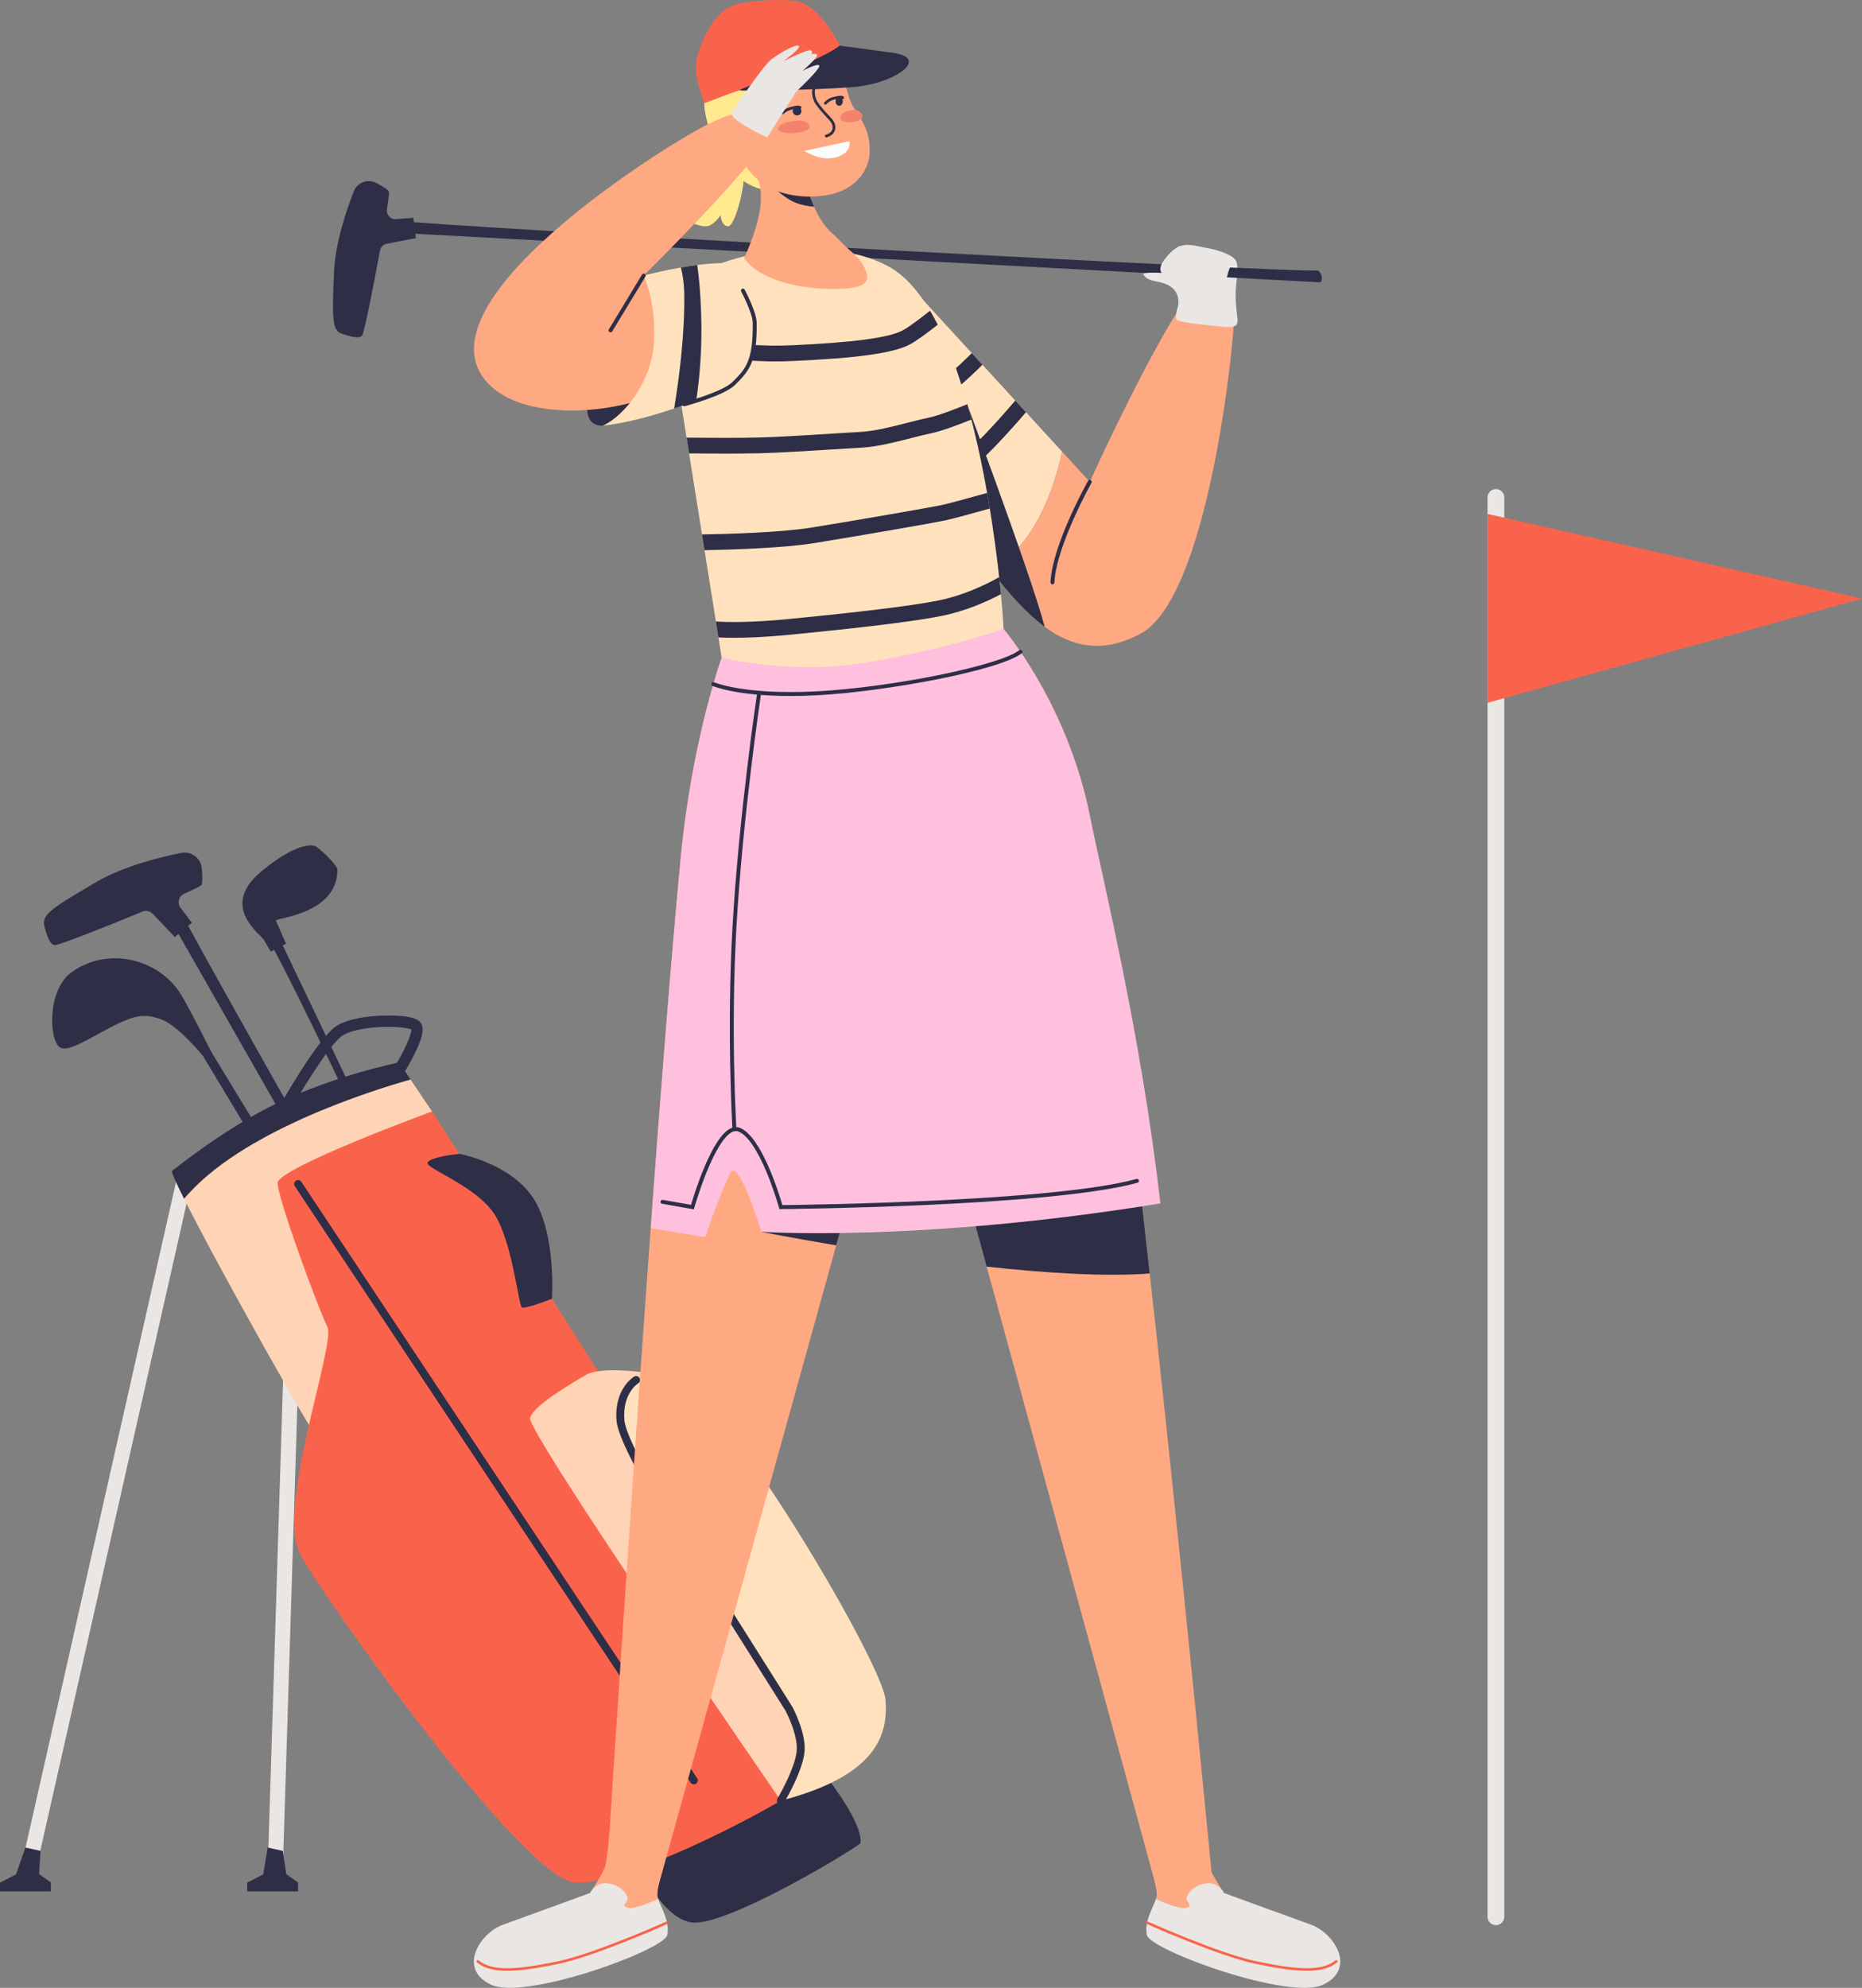 <svg xmlns="http://www.w3.org/2000/svg" width="1012.08" height="1080" viewBox="0 0 1012.08 1080"><rect x="0" y="0" width="1012.08" height="1080" fill="#808080" stroke="none"/><g id="a"/><g id="b"><g id="c"><g id="d"><g><g><path d="M342.8 954.86c-1.51.63-3.25-.04-3.95-1.52L110.32 573.71s-13.1-16.05-22.18-19.66c-4.13-1.64-8.62-2.58-12.95-1.84-13.87 2.36-36.64 21.13-42.66 16.83-6.02-4.29-6.81-31.25 6.27-40.75 18.84-13.67 45.16-8.15 58.12 9.81 2.51 3.48 9.1 15.9 18.08 33.66.0.0 219.49 359.81 228.45 378.67.75 1.59.97 3.76-.65 4.43z" fill="#2e2e47"/><path d="M363.94 954.67c-3.12 1.76-7.11.64-8.86-2.48l-27.2-50.65c-1.47-2.62-.92-5.84 1.14-7.85-45.58-94.93-157.54-337.18-180.05-377.62l-1.79.92-3.64-6.19c-.97-2.64-24.46-17.72-2.21-36.72 15.43-13.17 27.08-16.66 30.85-13.91 3.77 2.76 11.21 10.18 11.22 12.29.13 24.38-33.95 26.22-33.42 27.66l5.47 12.6-1.77.91 180.87 378.28c1.9.3 3.65 1.43 4.66 3.22l27.2 50.65c1.76 3.12.64 7.11-2.48 8.86z" fill="#2e2e47"/><path d="M29.55 513.52c1.49.41 26.27-9.28 47.84-18.23 1.83-.76 3.94-.38 5.39.97l12.28 12.83 1.97-1.65 264.56 463.5c2.12 1.65 6.17-3.39 5.09-4.93-13.09-18.49-227.41-394.67-264.39-462.98l1.99-1.67-5.56-7.44c-2.66-2.47-1.93-6.86 1.38-8.35 5.42-2.43 8.97-4.17 9.32-4.68.75-1.09.63-5.04.27-9.09-.5-5.59-5.74-9.5-11.24-8.4-11.76 2.35-31.61 7.29-46.53 16.05-22.61 13.27-29.27 17.37-27.87 23.24 1.4 5.87 2.86 10.08 5.49 10.81z" fill="#2e2e47"/><g><path d="M15.23 1020.56c1.87.0 3.56-1.29 3.99-3.19l84.86-375.23c.5-2.21-.88-4.4-3.09-4.9-2.21-.5-4.4.89-4.9 3.09L11.23 1015.56c-.5 2.21.88 4.4 3.09 4.9.3.07.61.1.91.1z" fill="#eae6e4"/><path d="M22.01 1005.58 13.82 1003.79 8.7 1018.38.0 1022.86V1027.59H27.64V1022.73L21.24 1018.25 22.01 1005.58z" fill="#2e2e47"/></g><g><path d="M149.6 1020.56c2.2.0 4.02-1.75 4.09-3.97l12.41-395.91c.07-2.26-1.7-4.15-3.96-4.22-2.25-.06-4.15 1.7-4.22 3.97l-12.41 395.91c-.07 2.26 1.7 4.15 3.96 4.22.04.0.09.0.13.0z" fill="#eae6e4"/><path d="M153.69 1005.58 145.5 1003.79 143.07 1018.38 134.37 1022.86V1027.59H162.01V1022.73L155.61 1018.25 153.69 1005.58z" fill="#2e2e47"/></g><path d="M431.71 943.82s37.72 41.98 36.02 57.46c-.18 1.61-74.3 46.71-92.44 43.11-18.15-3.6-31.3-37.2-33.21-43.77-1.91-6.57 89.63-56.8 89.63-56.8z" fill="#2e2e47"/><path d="M100.08 651.38c-4.55-9.09-7.12-14.87-6.53-15.27 1.44-.96 28.77-23.29 57.33-36.86 32.23-15.31 66.04-22.01 66.04-22.01l6.26 9.31c-21.19 5.97-92.69 28.26-123.1 64.83z" fill="#2e2e47"/><path d="M223.18 586.55l11.65 17.31s24.06 99.82 24.06 104.43-79.35 78.83-82.42 78.83c-2.48.0-57.16-97.37-76.39-135.75 30.41-36.57 101.91-58.86 123.1-64.83z" fill="#ffd3b5"/><path d="M452.91 957.52c-3.07 10.82-112.62 69.18-141.29 65.09-28.67-4.1-135.14-153.57-148.45-178.14-13.31-24.57 19.35-114.18 14.85-123.37-5.33-10.87-27.13-70.13-27.13-78.32s83.95-38.9 83.95-38.9c0 0 221.14 342.83 218.07 353.65z" fill="#fa634b"/><path d="M364.4 752.49c-2.39-3.41-6.08-5.68-10.2-6.29-9.48-1.4-28.5-3.49-35.92.9-11.33 6.71-27.64 16.47-30.2 23.13-2.56 6.65 136.32 208.09 136.32 208.09.0.0 9.58-10.5 14.7-29.44 4.75-17.56-52.09-164.14-74.69-196.4z" fill="#ffd3b5"/><path d="M424.39 978.33s16.95-21.22 8.51-41.95c-8.45-20.73-92.14-139.74-95.21-160.47-3.07-20.73 9.98-41.46 39.16-19.2 29.18 22.27 102.89 148.19 104.42 166.62 1.54 18.43-3.81 41.23-56.88 55z" fill="#ffe2bd"/><path d="M249.64 626.87s28.2 5.14 40.49 24.51c12.29 19.37 9.9 54.26 9.9 54.26.0.0-14.67 5.72-16.38 4.7-1.71-1.02-5.3-36.17-15.02-50.85-9.71-14.67-35.15-23.89-36.17-27.3-1.02-3.41 17.19-5.32 17.19-5.32z" fill="#2e2e47"/><path d="M424.39 980.47c-.35.0-.71-.09-1.04-.27-1.03-.58-1.4-1.88-.82-2.91l.32-.57c2.14-3.8 8.64-15.38 10.08-24.39 1.4-8.73-5.46-21.92-5.98-22.91l-47.71-75.63c-1.73-2.64-42.76-65.45-44.12-81.85-1.43-17.16 9.09-23.75 9.54-24.02 1.01-.62 2.33-.29 2.94.72.61 1.01.29 2.32-.71 2.93-.39.25-8.7 5.64-7.5 20.01.36 4.35 4.49 15.78 22.1 45.53 10.63 17.97 21.25 34.19 21.35 34.36l47.84 75.85c.33.62 8.15 15.21 6.47 25.68-1.56 9.76-8.35 21.84-10.58 25.81l-.31.56c-.39.7-1.12 1.1-1.87 1.1z" fill="#2e2e47"/></g><path d="M377.15 969.46c-.69.0-1.37-.34-1.78-.96L160.24 644.46c-.65-.98-.38-2.31.6-2.96.98-.65 2.31-.38 2.96.6l215.13 324.04c.65.98.39 2.31-.6 2.96-.36.24-.77.36-1.18.36z" fill="#2e2e47"/><path d="M153.84 606.94c1.07.0 2.11-.56 2.68-1.56 5.67-10.05 21.99-37.29 29.31-42.52 3.63-2.6 11.47-4.42 20.96-4.88 9.06-.44 15.12.59 16.8 1.32.24 2.68-4 12.06-9.39 20.67-.9 1.44-.46 3.33.97 4.23 1.44.9 3.33.47 4.23-.97.14-.22 3.45-5.52 6.27-11.33 4.67-9.61 5.25-14.79 1.95-17.32-4.36-3.34-18.21-2.88-20.94-2.75-5.14.24-17.82 1.3-24.43 6.02-9.76 6.97-28.94 40.68-31.09 44.5-.83 1.48-.31 3.35 1.17 4.18.48.27 1 .4 1.51.4z" fill="#2e2e47"/></g><g><path d="M577.3 245.38l-89.16-97.23c-4.72 55.03 11.91 106.92 36.97 142.98 4.58 6.59 9.02 12.78 13.39 18.51 25.03-13.52 35.18-47.28 38.8-64.26z" fill="#ffe2bd"/><path d="M655.66 152.12c-13.57.03-63.31 109.66-63.31 109.66l-15.05-16.41c-3.62 16.98-13.77 50.74-38.8 64.26 26.07 34.2 49.28 51.57 81.21 34.81 37.28-19.56 51.08-158.86 51.08-172.3s-5.5-20.04-15.13-20.02z" fill="#ffa982"/><path d="M592.26 442.64c-11.25-55.32-40.57-93.37-46.82-101.01-16.7 6.1-58.8 16.97-86.75 19.88-34.23 3.57-66.43-4.18-66.43-4.18.0.0-16.08 44.62-22.2 108.19-15.98 166.21-41.39 570.88-41.39 570.88h25.92l139.55-502.43 133.73 489.13 30.97-2.69s-45.43-473.77-66.59-577.79z" fill="#ffa982"/><g><path d="M617.3 624.65c-25.21 5.76-59.49 13.34-92.74 20.62l11.72 42.88c32.13 3.53 64.51 5.6 88.65 3.74-2.53-22.83-5.1-45.42-7.64-67.24z" fill="#2e2e47"/><path d="M413.87 669.27s16.34 3.26 40.66 7.34l4.76-17.14c-26.85 5.81-45.42 9.8-45.42 9.8z" fill="#2e2e47"/></g><path d="M592.26 442.64c-12.63-62.08-48-102.42-48-102.42.0.0-30.97 9.98-61.12 13.24-30.15 3.26-90.88 3.87-90.88 3.87.0.0-16.08 44.62-22.2 108.19-4.9 50.99-10.69 124.42-16.36 201.73l29.61 4.86s9.37-27.3 13.85-35.04c4.48-7.74 16.71 32.19 16.71 32.19.0.0 85.78 5.91 216.85-15.43-10.44-91.57-31.17-175.37-38.46-211.19z" fill="#ffc0dd"/><path d="M351.32 218.8c-3.3 5.76-23.46 12.39-23.46 12.39.0.0-14.43 2.29-6.05-21.65 8.38-23.93 28.36-28.95 28.5-19.7.13 9.25 4.61 22.67 1.01 28.95z" fill="#2e2e47"/><g><path d="M495.51 226.94c14.89-6.22 30.83-21.07 38.49-28.78l-5.8-6.32c-6.92 6.98-21.54 20.72-34.83 26.7.67 2.83 1.38 5.63 2.14 8.4z" fill="#2e2e47"/><path d="M551.85 217.62c-8.57 10.08-22.51 25.53-29.56 30.36-3.13 2.15-9.01 5.95-15.61 10.17 1.18 2.65 2.4 5.26 3.66 7.82 7.03-4.49 13.4-8.61 16.78-10.93 7.78-5.34 21.8-20.87 30.54-31.08l-5.81-6.34z" fill="#2e2e47"/></g><path d="M521.47 208.37l-6.21 66.94c3.1 5.55 6.4 10.84 9.85 15.82 4.58 6.59 9.02 12.78 13.39 18.51 9.98 13.1 19.55 23.72 29.34 30.91-7.8-29.55-46.37-132.17-46.37-132.17z" fill="#2e2e47"/><path d="M671.03 174.43l1.37-3.11s-1.12-8.67-.68-14.49 1.8-11.91.0-15.3c-1.8-3.38-12.44-6.95-21.14-7.49-8.7-.54-10.38-1.76-12.74 3.52-2.36 5.28-.88 13.02 2.36 15.86 3.23 2.84 30.84 21.02 30.84 21.02z" fill="#eae6e4"/><path d="M196.75 182.4c1.07-.95 5.92-25.01 9.76-46.22.33-1.8 1.67-3.24 3.45-3.7l16.09-3.11-.3-2.35 491.64 26.37c2.34-.82.45-6.48-1.28-6.41-20.88.92-419.7-20.8-491.15-26.24l-.3-2.38-8.54.59c-3.25.83-6.29-1.93-5.78-5.24.82-5.42 1.25-9.04 1.03-9.57-.47-1.13-3.6-3.01-6.91-4.75-4.58-2.4-10.23-.29-12.13 4.52-4.06 10.29-10.14 28.16-10.8 44.11-1 24.17-1.15 31.38 4.1 33.22 5.25 1.85 9.24 2.82 11.13 1.14z" fill="#2e2e47"/><path d="M458.69 361.52c27.96-2.91 70.05-13.78 86.75-19.88.0-10.38-12.19-167.21-61.08-196.06-38.33-22.61-118.58-5.22-122.24 22.89l30.14 188.87s32.2 7.74 66.43 4.18z" fill="#ffe2bd"/><g><path d="M391.7 83.97s-20.96 3.85-28.29 12.59c-7.33 8.74.47 15.58 1.88 15.73 1.41.15 7.99-5.49 7.99-5.49.0.0-2.26 9.78-.66 11.94 1.6 2.16 9.87 5.36 13.16 3.76 3.29-1.6 5.92-5.55 5.92-5.55.0.0.09 5.66 4.04 5.98 3.95.32 10.9-26.56 7.99-33.61-2.91-7.05-8.18-7.14-12.03-5.36z" fill="#ffea8f"/><path d="M390.42 83.25s10.26 19.05 28.06 20.3c17.79 1.25 28.57-24.89 25.06-38.01-3.51-13.12-37.34-7.18-44.11.0-6.77 7.18-9.01 17.71-9.01 17.71z" fill="#ffea8f"/><path d="M456.23 156.94c13.75-.51 17.16-3.25 14.09-10.58-1.45-3.47-3.8-6.49-6.69-8.89-4.94-4.11-9.13-8.85-9.35-9.02-18.98-14.57-19.2-52.82-19.2-52.82.0.0-30.7 1.36-23.11 21.5 4.27 11.33-.38 27.3-7.48 43.07 9.04 13.3 34.53 17.39 51.75 16.75z" fill="#ffa982"/><path d="M432.45 110.14c-8.35-3.26-16.06-12.96-16.06-12.96l21.86 2.42c1.03 4.21 2.4 8.56 4.22 12.7-2.86-.19-6.4-.75-10.02-2.16z" fill="#2e2e47"/><path d="M402.86 85.62s-3.94 1.42-8.28-1.15c-3.44-2.04-5.43-10.55-3.23-13.82 2.2-3.27 5.77-3.95 6.52-4.34.76-.39-4.93-14.77-2.18-24.73 2.75-9.96 9.9-20.3 24.63-22.47 14.74-2.17 23.75 4.19 29.87 9.32 6.11 5.13 9.27 17.73 11.08 23.66 1.81 5.93 3.63 7.42 5.45 10.42 4.2 6.93 6.36 12.01 5.92 21.01-.44 8.99-7.55 19.34-21.69 22.22-14.15 2.88-38.27 1.09-48.09-20.12z" fill="#ffa982"/><path d="M449.1 74.66c.06.0.13.0.2-.03 2.37-.64 4.05-2.12 4.6-4.07.59-2.08-.21-4.4-2.24-6.54-5-5.27-7.56-8.69-7.82-9.64l-.04-.11s-1.75-3.97-.41-6.61c.58-1.15 1.7-1.91 3.32-2.26 3.44-.97 8.73-2.09 9.87-1.54.38.18.82.02 1-.36.18-.37.02-.82-.35-1-2.06-.98-9.42 1.03-10.88 1.44-2.04.44-3.51 1.47-4.3 3.04-1.58 3.14.13 7.31.36 7.85.7 2.29 6.92 8.91 8.16 10.22 1.65 1.74 2.32 3.55 1.88 5.1-.4 1.43-1.69 2.53-3.54 3.03-.4.11-.64.52-.53.92.09.34.39.56.73.56z" fill="#2e2e47"/><path d="M421.49 38.39s-1.63 36.61-14.16 48.62c-12.53 12.01-17.92.39-18.92-5.62-1-6.02-7.12-21.36-5.25-28.61 1.87-7.25 34.83-16.77 38.33-14.39z" fill="#ffea8f"/><path d="M420.49 52.82c.17.0.33-.06.47-.17.04-.04 4.53-3.63 10.78-4.96.41-.09.67-.49.58-.89s-.48-.67-.89-.58c-6.62 1.4-11.23 5.1-11.42 5.26-.32.26-.37.74-.11 1.06.15.18.36.28.58.28z" fill="#2e2e47"/><path d="M461.64 76.71s1.74 6.07-6.93 8.69c-8.67 2.62-17.47-3.44-17.47-3.44l24.41-5.25z" fill="#fcfcfc"/><path d="M425.47 62.06c.2.0.41-.08.56-.25.03-.03 1.46-1.56 4.17-2.24 3.07-.78 3.23-.75 3.91-.6.18.04.38.08.65.12.41.06.8-.22.86-.63.06-.41-.22-.8-.63-.86-.24-.04-.42-.08-.57-.11-.97-.2-1.29-.22-4.59.62-3.18.81-4.84 2.61-4.91 2.69-.28.31-.25.78.05 1.06.14.13.32.19.5.19z" fill="#2e2e47"/><path d="M448.64 56.85c.21.0.42-.09.57-.26h0s1.63-1.88 4.1-2.46c3.08-.73 3.89-.65 4.09-.58.21.32.63.44.98.26.37-.19.51-.64.33-1.01-.52-1.02-1.86-1.05-5.74-.13-2.97.7-4.82 2.86-4.9 2.95-.27.32-.23.79.09 1.06.14.12.31.18.49.18z" fill="#2e2e47"/><path d="M435.44 65.55s-10.27-.16-12.2 3.62c-1.93 3.78 9.49 3.92 14.62 1.83 5.14-2.1.14-5.53-2.42-5.44z" fill="#f2836d"/><path d="M464.81 59.74s-7.38.11-8.04 3.81c-.65 3.7 7.55 3.55 10.82 1.39 3.27-2.16-.97-5.35-2.79-5.21z" fill="#f2836d"/><g><path d="M456.43 24.79S445.34 1.49 431.27.34c-14.07-1.15-27.01.88-32.21 2.41-11.29 3.34-17.87 20.71-19.3 25.3-2.04 6.55-2.02 10.09-.25 17.86l3.29 10.19s14.59-5.66 18.63-6.88c35.51-10.73 51.38-20.31 55-24.43z" fill="#fa634b"/><path d="M456.43 24.79s25.2 3.35 29.22 3.95c19.17 2.88 2.1 15.54-18.67 18.22-12.37 1.59-63.24 2.79-64.97 2.08-1.03-.42 23.59-8.92 39.5-16.04 10.77-4.82 14.92-8.21 14.92-8.21z" fill="#2e2e47"/></g><path d="M435.62 60.4c0 1.29-1.07 2.33-2.38 2.33s-2.38-1.05-2.38-2.33 1.07-2.33 2.38-2.33 2.38 1.05 2.38 2.33z" fill="#2e2e47"/><path d="M458.1 55.15c0 1.29-.88 2.33-1.96 2.33s-1.96-1.05-1.96-2.33.88-2.33 1.96-2.33 1.96 1.05 1.96 2.33z" fill="#2e2e47"/></g><path d="M640.38 166.09s1.47-6.81-4.3-10.51c-5.77-3.7-11.19-1.62-14.55-6.28-1.18-1.64 7.96-1.18 13.83-.81 5.88.37 10.91 1.21 15.02 1.96 4.1.75 13.89-.94 16.04 1.67 2.15 2.61 4.11 10.54 5.97 19.44 1.36 6.47-1.77 6.5-8.58 5.84-6.81-.65-23.44-2.18-24.37-3.86-.93-1.68.94-7.46.94-7.46z" fill="#eae6e4"/><path d="M646.75 133.1c-3.8-.33-7.55 1.12-10.23 3.83-2.34 2.37-5.04 5.53-5.65 8.03-1.12 4.6 4.54 6.34 5.81 6.22 1.28-.12 3.27-2.28 3.27-2.28.0.0 3.23 5.76 8.33 6.01 5.1.25 14.55 1.49 16.17 1.24 1.62-.25 3.11-9.7 4.1-10.69.99-.99-1.39-4.88-5.84-7.59-3.17-1.92-9.99-4.25-15.95-4.77z" fill="#eae6e4"/><g><path d="M320.74 1028.47s6.55-10.03 7.93-13.75c1.41-3.79 2.59-18.92 2.59-18.92l31.31 10.82s-5.91 18.97-5.16 23.66c.07.44.19.92.35 1.42-4.25 1.96-12.5 5.44-16.13 4.81-5.01-.87-20.89-8.03-20.89-8.03z" fill="#ffa982"/><path d="M273.42 1045.71c12.19-4.36 47.32-17.24 47.32-17.24.0.0 3.05-6.14 9.58-5.26 6.53.88 10.23 5.14 10.75 7.84.52 2.7-4.44 4.58.56 5.45 3.63.63 11.87-2.85 16.13-4.81 1.51 4.8 6.46 12.16 4.94 19.6-1.68 8.22-77.55 35.86-95.94 26.96-18.39-8.9-5.54-28.19 6.66-32.55z" fill="#eae6e4"/><path d="M275.74 1070.75c-7.07.0-12.57-1.32-16.47-4.55-.3-.25-.35-.7-.09-1 .25-.3.7-.35 1-.09 7.58 6.27 22.02 4.85 42.88.51 20.39-4.24 58.83-21.49 59.22-21.67.36-.16.78.0.94.36.16.36.0.78-.36.94-.39.17-38.97 17.49-59.51 21.76-10.92 2.27-20.14 3.75-27.61 3.75z" fill="#fa634b"/></g><g><path d="M544.06 322.8c-.27-2.84-.59-5.94-.96-9.25-6.73 3.81-19.01 9.89-33.09 12.71-17.95 3.59-52.76 7.25-81.08 10.04-21.61 2.13-34.54 1.72-39.82 1.36l1.38 8.66c2.13.11 4.9.2 8.37.2 7.22.0 17.42-.37 30.9-1.7 28.52-2.81 63.6-6.5 81.92-10.16 13.23-2.65 24.79-7.82 32.37-11.85z" fill="#2e2e47"/><path d="M442.24 295.12c23.15-3.72 65.51-11.06 71.95-12.47 4.24-.93 15.83-4.13 23.8-6.36-.46-2.79-.94-5.62-1.45-8.48-7.89 2.21-20.03 5.57-24.19 6.48-6.34 1.39-48.43 8.68-71.48 12.38-16.41 2.64-45.2 3.46-59.31 3.71l1.36 8.54c14.68-.27 42.64-1.12 59.31-3.8z" fill="#2e2e47"/><path d="M412.68 246.28c10.78-.28 26.88-1.3 39.81-2.11 6.33-.4 11.8-.75 15.66-.95 8.56-.44 19.2-3.17 27.75-5.36 3.82-.98 7.44-1.91 10.22-2.46 5.55-1.11 14.9-4.64 21.89-7.46-.72-2.79-1.47-5.57-2.24-8.33-6.76 2.75-16.17 6.36-21.33 7.39-3 .6-6.72 1.55-10.66 2.56-8.18 2.1-18.36 4.71-26.06 5.1-3.9.2-9.4.55-15.76.95-12.86.81-28.87 1.83-39.49 2.1-11.48.29-30.1.16-39.28.06l1.37 8.57c5.01.05 12.12.1 19.36.1 6.69.0 13.48-.05 18.78-.18z" fill="#2e2e47"/><path d="M365.43 189.23c10.47 2.65 31.79 7.13 56.14 7.13 2.76.0 5.55-.06 8.38-.18 36.54-1.61 55.92-4.34 64.81-9.16 3.7-2 9.57-6.38 14.93-10.6-1.34-2.65-2.73-5.2-4.16-7.62-5.53 4.39-11.5 8.89-14.84 10.69-7.47 4.04-26.88 6.63-61.11 8.13-29.75 1.3-57.02-5.31-65.62-7.65l1.48 9.25z" fill="#2e2e47"/></g><g><path d="M665.32 1028.47s-6.55-10.03-7.93-13.75c-1.41-3.79-2.59-18.92-2.59-18.92l-31.31 10.82s5.91 18.97 5.16 23.66c-.07.44-.19.92-.35 1.42 4.25 1.96 12.5 5.44 16.13 4.81 5.01-.87 20.89-8.03 20.89-8.03z" fill="#ffa982"/><path d="M712.64 1045.71c-12.19-4.36-47.32-17.24-47.32-17.24.0.0-3.05-6.14-9.58-5.26-6.53.88-10.23 5.14-10.75 7.84-.52 2.7 4.44 4.58-.56 5.45-3.63.63-11.87-2.85-16.13-4.81-1.51 4.8-6.46 12.16-4.94 19.6 1.68 8.22 77.55 35.86 95.94 26.96 18.39-8.9 5.54-28.19-6.66-32.55z" fill="#eae6e4"/><path d="M710.32 1070.75c-7.47.0-16.68-1.48-27.61-3.75-20.54-4.27-59.12-21.59-59.51-21.76-.36-.16-.52-.58-.36-.94.16-.36.58-.52.94-.36.39.17 38.82 17.43 59.22 21.67 20.86 4.34 35.31 5.77 42.88-.51.3-.25.75-.21 1 .09.25.3.21.75-.09 1-3.9 3.23-9.4 4.55-16.47 4.55z" fill="#fa634b"/></g><path d="M380.05 69.99c-28.53 15.62-145.97 91.28-118.21 133.97 20.42 31.41 97.1 19.05 110.89-1.47 13.79-20.52 23.74-57.18 10.65-56.95-18.34.33-33.49 4.17-33.49 4.17.0.0 59.83-59.07 66.88-74.56 7.82-17.17-8.2-20.79-36.73-5.17z" fill="#ffa982"/><path d="M397.76 60.93s17.25-25.69 21.79-28.93c4.55-3.23 12.98-8.27 14.6-7.03 1.62 1.24-8.61 8.4-8.61 8.4.0.0 14-6.99 15.28-6.05 1.28.94.14 2.08.14 2.08.0.0 2.58-.62 3.21.49.63 1.11-7.95 8.64-7.95 8.64.0.0 8.59-4.65 9.11-2.81.52 1.84-12.59 14.09-12.59 14.09l-15.75 24.85s-21.31-9.63-19.23-13.72z" fill="#eae6e4"/><path d="M392.26 142.93c-18.34.33-42.37 6.79-42.37 6.79.0.0 7.12 14.67 5.5 37.34-1.43 19.92-15.48 38.46-27.54 44.13 23.32-2.03 68.58-18.62 74.16-26.12 16.22-21.81 3.34-62.38-9.75-62.14z" fill="#ffe2bd"/><path d="M372 220.73c-.47.0-.9-.31-1.03-.79-.15-.57.19-1.16.76-1.31.21-.06 20.89-5.65 26.32-11.02 7.1-7.02 11.38-11.25 11.09-32.27-.07-5.28-6.2-16.84-6.26-16.96-.28-.52-.08-1.17.44-1.45.52-.28 1.17-.08 1.45.44.26.49 6.43 12.14 6.51 17.93.29 20.96-3.82 26.01-11.73 33.82-5.83 5.76-26.4 11.33-27.27 11.56-.09.03-.19.04-.28.04z" fill="#2e2e47"/><path d="M378.41 217.64c1.92-12.5 3.3-28.39 2.7-47.02-.36-11.26-1.15-20.17-2.14-26.63-3.02.39-6.01.86-8.86 1.35.95 3.89 1.7 8.55 1.8 13.75.4 21.34-2.55 45.03-5.47 62.87 4.14-1.39 8.18-2.85 11.96-4.33z" fill="#2e2e47"/><path d="M429.61 378.14c-29.22.0-41.71-5.23-42.3-5.48-.54-.23-.79-.86-.56-1.4.23-.54.86-.79 1.4-.56.04.02 4.15 1.76 13 3.22 8.17 1.36 22.15 2.75 42.39 1.71 41.02-2.11 99.86-14.02 110.45-22.35.46-.36 1.14-.29 1.5.18.37.46.28 1.14-.18 1.5-11.74 9.23-73.86 20.86-111.67 22.81-5.06.26-9.74.37-14.05.37z" fill="#2e2e47"/><path d="M377.14 657.04l-17.25-3.02c-.58-.1-.97-.66-.87-1.24.1-.58.65-.97 1.24-.87l15.35 2.69c1.73-5.9 11.2-36.63 21.49-41.53 1.83-.87 3.61-.94 5.31-.2 11.72 5.06 21.23 36.33 22.84 41.87 11.86-.13 148.08-1.86 192.46-14.21.57-.16 1.16.17 1.32.74.16.57-.17 1.16-.74 1.32-24.3 6.76-75.73 10.29-114.59 12.06-42.06 1.91-78.88 2.24-79.24 2.24h-.82l-.22-.78c-.03-.09-2.58-9.24-6.59-18.89-5.23-12.59-10.51-20.33-15.26-22.38-1.13-.49-2.29-.43-3.55.17-4.19 1.99-9.07 9.68-14.12 22.24-3.88 9.64-6.47 18.77-6.5 18.87l-.26.93z" fill="#2e2e47"/><path d="M399.2 614.51c-.52.0-.98-.38-1.06-.91-.05-.3-3.19-53.71-.01-109.83 3.45-60.81 13.35-126.88 13.45-127.54.09-.58.63-.99 1.22-.9.58.09.99.63.9 1.22-.1.66-9.98 66.64-13.43 127.34-3.21 56.6-.05 108.66.0 109.46.04.55-.35 1.05-.91 1.14-.05.0-.11.01-.16.01z" fill="#2e2e47"/><path d="M331.86 180.55c-.19.0-.38-.05-.55-.15-.51-.31-.67-.96-.36-1.47l18.03-29.76c.31-.51.96-.67 1.47-.36.51.31.67.96.36 1.47l-18.03 29.76c-.2.33-.55.52-.92.52z" fill="#2e2e47"/><path d="M572.07 317.46h-.05c-.59-.03-1.05-.53-1.02-1.12.92-20.19 19.61-53.66 20.41-55.08.29-.51.94-.7 1.46-.41.51.29.7.94.41 1.46-.19.34-19.24 34.44-20.14 54.13-.03.57-.5 1.02-1.07 1.02z" fill="#2e2e47"/></g><g><path d="M813.09 1045.94c-2.52.0-4.56-2.04-4.56-4.56V270.27c0-2.52 2.04-4.56 4.56-4.56s4.56 2.04 4.56 4.56v771.11c0 2.52-2.04 4.56-4.56 4.56z" fill="#eae6e4"/><path d="M808.53 279.23 1012.08 325.21 808.53 381.83V279.23z" fill="#fa634b"/></g></g></g></g></svg>